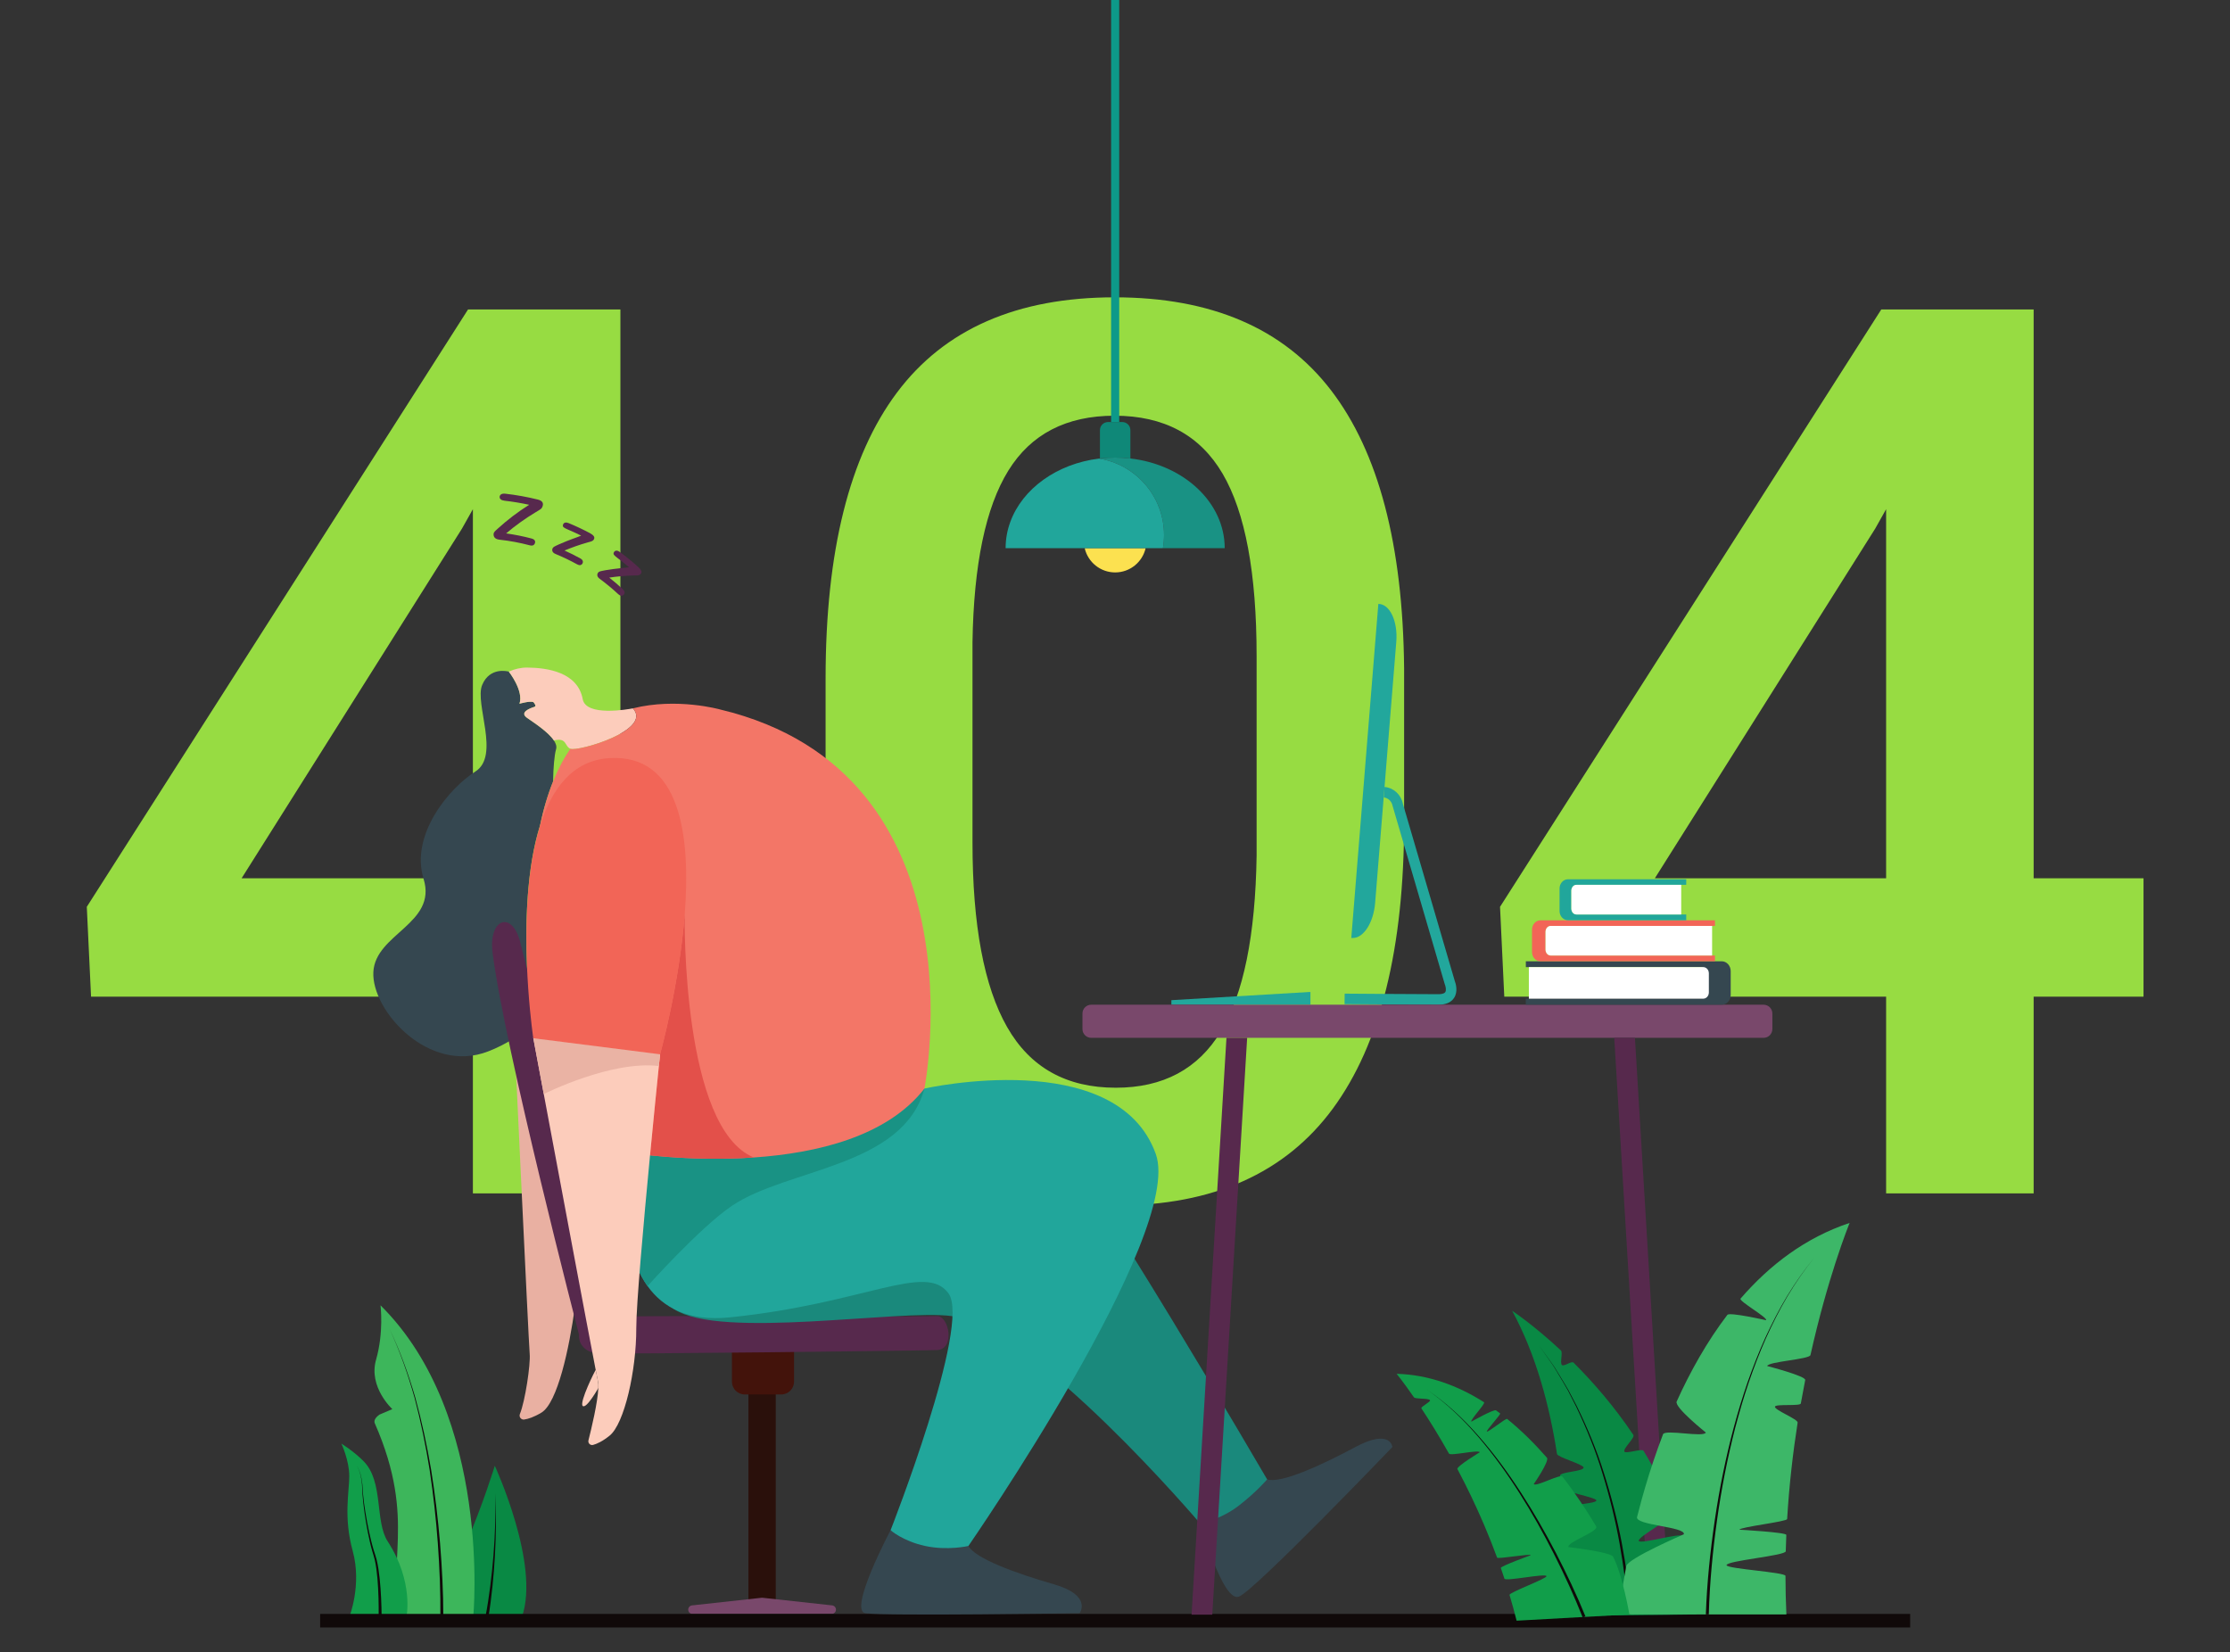 <?xml version="1.0" encoding="UTF-8" standalone="no"?>
<!DOCTYPE svg PUBLIC "-//W3C//DTD SVG 1.1//EN" "http://www.w3.org/Graphics/SVG/1.1/DTD/svg11.dtd">
<svg width="100%" height="100%" viewBox="0 0 4500 3334" version="1.1" xmlns="http://www.w3.org/2000/svg" xmlns:xlink="http://www.w3.org/1999/xlink" xml:space="preserve" xmlns:serif="http://www.serif.com/" style="fill-rule:evenodd;clip-rule:evenodd;stroke-linejoin:round;stroke-miterlimit:2;">
    <rect x="0" y="0" width="4500" height="3334" fill="#333333" stroke="none"/>
    <g transform="matrix(4.167,0,0,4.167,-1750,-583.333)">
        <g transform="matrix(1,0,0,1,0,103.68)">
            <path d="M536.964,461.631L648.971,461.631L648.971,282.893L643.679,292.3L536.964,461.631ZM720.407,461.631L773.618,461.631L773.618,518.957L720.407,518.957L720.407,614.207L648.971,614.207L648.971,518.957L464.059,518.957L462,475.448L646.619,186.173L720.407,186.173L720.407,461.631Z" style="fill:rgb(151,220,66);fill-rule:nonzero;"/>
        </g>
        <g transform="matrix(1,0,0,1,0,103.68)">
            <path d="M1028.5,354.035C1028.5,313.862 1023.01,284.413 1012.03,265.695C1001.06,246.981 983.615,237.62 959.706,237.62C936.381,237.62 919.234,246.49 908.26,264.225C897.282,281.964 891.503,309.645 890.915,347.273L890.915,444.287C890.915,484.268 896.501,514.061 907.672,533.656C918.844,553.256 936.381,563.054 960.294,563.054C983.225,563.054 1000.17,553.991 1011.15,535.861C1022.13,517.735 1027.91,489.367 1028.5,450.754L1028.5,354.035ZM1099.93,433.998C1099.93,495.541 1088.42,541.938 1065.39,573.196C1042.36,604.459 1007.33,620.086 960.294,620.086C914.039,620.086 879.202,604.85 855.785,574.373C832.363,543.899 820.36,498.774 819.772,438.995L819.772,364.913C819.772,303.375 831.284,257.22 854.315,226.449C877.342,195.682 912.472,180.294 959.706,180.294C1006.54,180.294 1041.48,195.287 1064.51,225.273C1087.54,255.258 1099.35,300.141 1099.93,359.915L1099.93,433.998Z" style="fill:rgb(151,220,66);fill-rule:nonzero;"/>
        </g>
        <g transform="matrix(1,0,0,1,0,103.68)">
            <path d="M1221.35,461.631L1333.35,461.631L1333.35,282.893L1328.06,292.3L1221.35,461.631ZM1404.79,461.631L1458,461.631L1458,518.957L1404.79,518.957L1404.79,614.207L1333.35,614.207L1333.35,518.957L1148.44,518.957L1146.38,475.448L1331,186.173L1404.79,186.173L1404.79,461.631Z" style="fill:rgb(151,220,66);fill-rule:nonzero;"/>
        </g>
        <g transform="matrix(1,0,0,1,0,103.68)">
            <path d="M688.195,394.884C685.476,390.762 678.72,386.411 675.198,383.934C671.362,381.258 676.587,379.282 678.791,378.61C679.235,378.481 679.407,377.966 679.135,377.593C679.135,377.593 678.562,376.463 678.204,376.305C676.658,375.632 671.534,377.092 671.534,377.092C673.681,370.809 666.367,361.548 666.367,361.548L666.353,361.548C665.938,361.434 657.221,359.101 653.485,367.96C649.664,377.021 662.316,402.313 650.15,409.942C637.983,417.571 618.417,440.243 625.102,461.942C631.771,483.656 601.713,488.422 600.769,507.029C599.81,525.637 627.592,556.654 656.405,545.446C665.336,541.969 672.178,537.331 677.374,532.55L677.388,532.55C677.36,532.278 677.331,532.006 677.288,531.734C676.587,525.565 675.671,515.975 675.184,504.753C674.282,483.613 674.926,456.618 681.554,435.763C681.768,434.761 681.983,433.773 682.212,432.8C682.455,431.698 682.727,430.61 682.999,429.551C683.243,428.578 683.5,427.633 683.772,426.688C683.958,426.001 684.144,425.329 684.359,424.67C684.574,423.897 684.817,423.139 685.061,422.38C685.275,421.708 685.49,421.035 685.719,420.391C686.048,419.417 686.377,418.458 686.735,417.528C687.079,416.598 687.437,415.667 687.794,414.765C687.952,407.666 688.41,402.098 689.269,399.063C689.641,397.761 689.168,396.33 688.195,394.884Z" style="fill:rgb(53,71,80);fill-rule:nonzero;"/>
        </g>
        <g transform="matrix(1,0,0,1,0,103.68)">
            <path d="M668.324,522.85C668.324,522.85 675.918,685.615 676.482,691.955C676.933,697.013 674.299,714.757 671.735,721.057C671.167,722.452 672.322,723.945 673.813,723.729C675.7,723.456 678.458,722.612 682.14,720.401C689.958,715.707 695.635,689.317 698.402,669.023C701.169,648.73 728.102,539.009 728.102,539.009L668.324,522.85Z" style="fill:rgb(233,176,162);fill-rule:nonzero;"/>
        </g>
        <g transform="matrix(1,0,0,1,0,103.68)">
            <rect x="782.4" y="706.227" width="13.24" height="107.721" style="fill:rgb(42,16,11);fill-rule:nonzero;"/>
        </g>
        <g transform="matrix(1,0,0,1,0,103.68)">
            <path d="M798.29,711.594L780.62,711.594C777.195,711.594 774.419,708.817 774.419,705.393L774.419,687.977L804.491,687.977L804.491,705.393C804.491,708.817 801.715,711.594 798.29,711.594Z" style="fill:rgb(67,19,11);fill-rule:nonzero;"/>
        </g>
        <g transform="matrix(1,0,0,1,0,103.68)">
            <path d="M700.37,682.688C700.37,682.688 664.254,543.529 658.495,497.609C656.4,480.91 668.275,476.854 672.092,493.315C677.293,515.742 719.555,667.482 719.083,673.913C718.611,680.343 700.37,682.688 700.37,682.688Z" style="fill:rgb(87,41,77);fill-rule:nonzero;"/>
        </g>
        <g transform="matrix(1,0,0,1,0,103.68)">
            <path d="M873.646,673.633C879.623,673.443 882.662,689.798 873.646,690.094C862.492,690.459 715.303,692.137 709.282,691.666C697.523,690.749 696.808,675.912 710.406,674.288C721.753,672.934 856.411,674.178 873.646,673.633Z" style="fill:rgb(87,41,77);fill-rule:nonzero;"/>
        </g>
        <g transform="matrix(1,0,0,1,0,103.68)">
            <path d="M822.726,817.862L755.314,817.862C754.173,817.862 753.247,816.938 753.247,815.795C753.247,814.74 754.041,813.855 755.089,813.74L788.795,810.046C788.945,810.029 789.096,810.029 789.246,810.046L822.951,813.74C824,813.855 824.793,814.74 824.793,815.795C824.793,816.938 823.868,817.862 822.726,817.862Z" style="fill:rgb(121,72,107);fill-rule:nonzero;"/>
        </g>
        <g transform="matrix(1,0,0,1,0,103.68)">
            <path d="M640.71,819.373C640.71,819.373 640.049,796.71 645.747,783.59C653.704,765.266 659.583,746.136 659.583,746.136C659.583,746.136 681.741,794.086 672.676,819.373L640.71,819.373Z" style="fill:rgb(9,137,68);fill-rule:nonzero;"/>
        </g>
        <g transform="matrix(1,0,0,1,0,103.68)">
            <path d="M655.063,819.238C656.004,814.355 656.743,809.395 657.38,804.438C658.015,799.478 658.541,794.5 658.928,789.511C659.324,784.522 659.619,779.523 659.756,774.519C659.937,769.514 659.903,764.505 659.822,759.495C660.023,764.5 660.175,769.513 660.114,774.525C660.096,779.539 659.92,784.552 659.642,789.56C659.373,794.568 658.965,799.57 658.447,804.563C657.924,809.558 657.306,814.529 656.469,819.508L655.063,819.238Z" style="fill:rgb(16,9,9);fill-rule:nonzero;"/>
        </g>
        <g transform="matrix(1,0,0,1,0,103.68)">
            <path d="M649.146,819.354C649.146,819.354 658.45,722.102 604.238,668.427C604.238,668.427 605.895,681.507 602.091,694.728C598.272,707.997 609.963,718.692 609.963,718.692L603.701,721.361C602.332,722.316 600.777,723.996 601.451,725.524C622.488,773.271 605.669,794.921 615.211,819.373L649.146,819.354Z" style="fill:rgb(61,182,91);fill-rule:nonzero;"/>
        </g>
        <g transform="matrix(1,0,0,1,0,103.68)">
            <path d="M633.222,819.341C633.342,807.467 632.839,795.548 631.993,783.68C631.12,771.808 629.814,759.967 628.04,748.191C626.162,736.434 623.787,724.755 620.741,713.238C617.52,701.773 613.593,690.499 608.532,679.698C613.7,690.447 617.745,701.693 621.086,713.143C624.251,724.644 626.748,736.317 628.746,748.079C630.642,759.856 632.07,771.708 633.063,783.597C634.03,795.491 634.654,807.403 634.653,819.365L633.222,819.341Z" style="fill:rgb(16,9,9);fill-rule:nonzero;"/>
        </g>
        <g transform="matrix(1,0,0,1,0,103.68)">
            <path d="M616.783,819.354C616.783,819.354 620.493,802.382 607.718,782.755C601.429,773.093 605.809,753.77 596.028,743.899C591.174,739 585.293,735.401 585.293,735.401C585.293,735.401 589.11,743.512 589.11,751.146C589.11,758.779 586.248,770.946 590.78,787.406C595.313,803.867 589.11,819.354 589.11,819.354L616.783,819.354Z" style="fill:rgb(17,158,74);fill-rule:nonzero;"/>
        </g>
        <g transform="matrix(1,0,0,1,0,103.68)">
            <path d="M603.343,819.347C603.403,813.173 603.27,806.964 602.755,800.808C602.484,797.733 602.131,794.656 601.454,791.668C601.11,790.195 600.602,788.729 600.173,787.216C599.745,785.715 599.368,784.203 599.022,782.686C597.647,776.616 596.634,770.478 595.916,764.306C595.742,762.762 595.591,761.215 595.486,759.664C595.356,758.113 595.39,756.553 595.262,755.016C594.996,751.948 594.339,748.837 592.787,746.136C594.392,748.808 595.113,751.92 595.44,754.999C595.599,756.552 595.595,758.103 595.754,759.644C595.888,761.187 596.068,762.726 596.271,764.262C597.105,770.403 598.234,776.511 599.718,782.519C600.09,784.021 600.494,785.514 600.945,786.988C601.39,788.452 601.93,789.913 602.323,791.455C603.076,794.509 603.49,797.608 603.824,800.706C604.462,806.91 604.715,813.124 604.775,819.359L603.343,819.347Z" style="fill:rgb(16,9,9);fill-rule:nonzero;"/>
        </g>
        <g transform="matrix(1,0,0,1,0,103.68)">
            <rect x="575" y="817.862" width="770" height="6.57" style="fill:rgb(16,9,9);fill-rule:nonzero;"/>
        </g>
        <g transform="matrix(1,0,0,1,0,103.68)">
            <path d="M945.247,301.771C946.797,308.494 952.807,313.512 960,313.512C967.193,313.512 973.203,308.494 974.753,301.771L945.247,301.771Z" style="fill:rgb(252,225,80);fill-rule:nonzero;"/>
        </g>
        <g transform="matrix(1,0,0,1,0,103.68)">
            <rect x="958.037" y="0" width="3.926" height="240.689" style="fill:rgb(13,153,137);fill-rule:nonzero;"/>
        </g>
        <g transform="matrix(1,0,0,1,0,103.68)">
            <path d="M967.37,258.332L967.37,244.6C967.37,242.44 965.619,240.689 963.459,240.689L956.542,240.689C954.381,240.689 952.63,242.44 952.63,244.6L952.63,258.332C955.04,258.055 957.498,257.901 960,257.901C962.502,257.901 964.96,258.055 967.37,258.332Z" style="fill:rgb(15,136,120);fill-rule:nonzero;"/>
        </g>
        <g transform="matrix(1,0,0,1,0,103.68)">
            <path d="M983.13,301.771C983.49,299.7 983.67,297.57 983.67,295.4C983.67,276.74 970.04,261.26 952.19,258.38C952.34,258.36 952.48,258.35 952.63,258.33C955.04,258.05 957.5,257.9 960,257.9C962.5,257.9 964.96,258.05 967.37,258.33C993.18,261.3 1013.05,279.61 1013.05,301.771L983.13,301.771Z" style="fill:rgb(25,146,132);fill-rule:nonzero;"/>
        </g>
        <g transform="matrix(1,0,0,1,0,103.68)">
            <path d="M983.67,295.4C983.67,297.57 983.49,299.7 983.13,301.771L906.95,301.771C906.95,297.36 907.74,293.09 909.21,289.08C915.06,273.041 931.72,260.88 952.19,258.38C970.04,261.26 983.67,276.74 983.67,295.4Z" style="fill:rgb(33,166,155);fill-rule:nonzero;"/>
        </g>
        <g transform="matrix(1,0,0,1,0,103.68)">
            <path d="M1075.1,490.546L1074.35,490.546L1087.45,328.759C1093,328.759 1096.95,337.102 1096.14,347.133L1085.9,473.532C1085.13,483.033 1080.36,490.546 1075.1,490.546Z" style="fill:rgb(34,167,156);fill-rule:nonzero;"/>
        </g>
        <g transform="matrix(1,0,0,1,0,103.68)">
            <path d="M1116.56,522.85C1107.75,522.85 1071.43,522.58 1071.09,522.577L1071.14,517.488C1071.47,517.491 1107.77,517.761 1116.56,517.761C1117.54,517.761 1119.28,517.632 1119.86,516.766C1120.49,515.811 1119.98,513.843 1119.73,513.235L1119.63,512.963L1094.34,426.524C1093.93,424.359 1092.19,422.701 1090.12,422.49L1090.42,417.408L1090.66,417.429C1094.89,417.858 1098.44,421.146 1099.31,425.445L1124.48,511.415C1124.84,512.349 1126.22,516.388 1124.1,519.58C1122.66,521.75 1120.12,522.85 1116.56,522.85Z" style="fill:rgb(34,167,156);fill-rule:nonzero;"/>
        </g>
        <g transform="matrix(1,0,0,1,0,103.68)">
            <path d="M987.226,522.85L987.226,520.651L1054.57,516.656L1054.57,522.85L987.226,522.85Z" style="fill:rgb(34,167,156);fill-rule:nonzero;"/>
        </g>
        <g transform="matrix(1,0,0,1,0,103.68)">
            <path d="M1001.28,773.567C1001.28,773.567 1012.09,812.673 1019.98,809.482C1027.86,806.292 1094.27,737.034 1094.27,737.034C1094.27,737.034 1093.38,727.913 1076.31,737.062C1059.24,746.209 1040.15,754.825 1033.6,752.719C1027.04,750.611 1001.28,773.567 1001.28,773.567Z" style="fill:rgb(53,71,80);fill-rule:nonzero;"/>
        </g>
        <g transform="matrix(1,0,0,1,0,103.68)">
            <path d="M851.249,777.313C851.249,777.313 830.638,816.192 839.041,817.513C848.147,818.944 942.813,817.513 942.813,817.513C942.813,817.513 949.057,808.921 930.449,803.554C911.842,798.187 892.161,791.029 888.94,784.946C885.72,778.863 851.249,777.313 851.249,777.313Z" style="fill:rgb(53,71,80);fill-rule:nonzero;"/>
        </g>
        <g transform="matrix(1,0,0,1,0,103.68)">
            <path d="M725.052,594.578C725.052,594.578 904.208,558.22 925.201,580.523C946.194,602.828 1033.6,752.719 1033.6,752.719C1033.6,752.719 1028.46,758.787 1019.98,765.347C1010.6,772.601 1001.06,773.973 1001.06,773.973C1001.06,773.973 920.417,679.066 880.719,673.629C855.909,670.23 768.708,685.114 746.357,670.254C727.037,657.408 725.052,594.578 725.052,594.578Z" style="fill:rgb(26,137,124);fill-rule:nonzero;"/>
        </g>
        <g transform="matrix(1,0,0,1,0,103.68)">
            <path d="M888.94,784.95C888.94,784.95 878.921,787.326 867.942,784.95C856.979,782.56 851.253,777.307 851.253,777.307C851.253,777.307 890.3,677.957 879.322,662.686C868.358,647.427 838.843,667.58 773.474,674.25C753.292,676.312 740.954,669.498 733.554,659.106C733.54,659.093 733.54,659.093 733.525,659.078C716.965,635.805 725.052,594.582 725.052,594.582L867.642,563.45C867.642,563.45 960.808,542.438 979.688,595.169C993.528,633.815 888.94,784.95 888.94,784.95Z" style="fill:rgb(33,166,155);fill-rule:nonzero;"/>
        </g>
        <g transform="matrix(1,0,0,1,0,103.68)">
            <path d="M696.21,398.92C693.248,397.689 694.622,393.324 688.195,394.884C685.476,390.762 678.72,386.411 675.198,383.934C671.362,381.258 676.587,379.282 678.791,378.61C679.235,378.481 679.407,377.966 679.135,377.593C679.135,377.593 678.562,376.463 678.204,376.305C676.658,375.632 671.534,377.092 671.534,377.092C673.681,370.809 666.367,361.548 666.367,361.548L666.353,361.548C669.158,360.26 672.264,359.573 675.241,359.587C684.96,359.645 699.746,361.806 702.15,374.874C703.739,383.476 724.193,379.769 726.283,379.368C726.326,379.368 726.354,379.354 726.383,379.354C726.426,379.34 726.455,379.34 726.455,379.34C736.188,389.975 699.76,400.395 696.21,398.92Z" style="fill:rgb(252,204,187);fill-rule:nonzero;"/>
        </g>
        <g transform="matrix(1,0,0,1,0,103.68)">
            <path d="M867.642,563.45C857.308,601.624 801.156,602.097 774.419,620.231C758.875,630.78 733.554,659.106 733.554,659.106C733.54,659.093 733.54,659.093 733.525,659.078C716.965,635.805 725.052,594.582 725.052,594.582L867.642,563.45Z" style="fill:rgb(25,146,132);fill-rule:nonzero;"/>
        </g>
        <g transform="matrix(1,0,0,1,0,103.68)">
            <path d="M867.642,563.45C849.564,586.753 815.398,594.754 785.04,596.829L785.025,596.829C752.906,599.033 725.052,594.582 725.052,594.582C708.778,575.359 697.456,555.049 690.027,534.924C688.524,530.859 687.179,526.808 685.991,522.772C673.509,480.576 677.446,440.47 687.794,414.763C690.271,408.594 693.119,403.27 696.21,398.918C699.76,400.392 736.188,389.972 726.455,379.337C747.796,373.984 768.708,379.881 768.708,379.881C897.528,410.655 867.642,563.45 867.642,563.45Z" style="fill:rgb(243,118,103);fill-rule:nonzero;"/>
        </g>
        <g transform="matrix(1,0,0,1,0,103.68)">
            <path d="M785.025,596.829C764.457,598.246 745.635,596.93 734.756,595.784C736.531,577.349 738.177,560.917 739.036,552.544C739.423,548.808 739.637,546.675 739.637,546.675C739.637,546.675 748.841,513.525 751.532,479.087C751.489,481.521 750.229,582.673 785.025,596.829Z" style="fill:rgb(227,80,74);fill-rule:nonzero;"/>
        </g>
        <g transform="matrix(1,0,0,1,0,103.68)">
            <path d="M709.722,708.459C709.722,708.459 703.94,718.751 702.15,717.147C700.361,715.53 708.377,699.399 708.449,699.785L708.463,699.8C709.035,702.791 709.422,704.695 709.551,705.268C709.737,706.055 709.78,707.157 709.722,708.459Z" style="fill:rgb(252,204,187);fill-rule:nonzero;"/>
        </g>
        <g transform="matrix(1,0,0,1,0,103.68)">
            <path d="M692.254,540.668L678.198,538.894C678.198,538.894 680.245,549.844 683.294,566.118C690.809,606.324 704.435,679.079 708.457,699.805C709.029,702.796 709.416,704.7 709.545,705.272C709.731,706.06 709.774,707.162 709.716,708.465C709.444,715.406 706.31,728.403 704.936,733.813C704.592,735.173 705.837,736.39 707.211,736.018C709.044,735.517 711.735,734.314 715.213,731.509C722.298,725.783 728.152,700.02 728.095,679.537C728.066,668.215 731.602,628.782 734.75,595.789C736.525,577.354 738.171,560.922 739.03,552.549C739.417,548.813 739.631,546.68 739.631,546.68L692.254,540.668Z" style="fill:rgb(252,204,187);fill-rule:nonzero;"/>
        </g>
        <g transform="matrix(1,0,0,1,0,103.68)">
            <path d="M739.631,546.68C739.631,546.68 739.417,548.813 739.03,552.549C716.129,549.786 684.21,565.659 683.294,566.118C680.245,549.844 678.198,538.894 678.198,538.894L739.631,546.68Z" style="fill:rgb(234,179,164);fill-rule:nonzero;"/>
        </g>
        <g transform="matrix(1,0,0,1,0,103.68)">
            <path d="M714.934,403.448C697.471,404.565 687.294,417.962 681.569,435.954C671.249,468.417 675.429,515.78 677.404,532.741C677.876,536.763 678.22,539.082 678.22,539.082L692.275,540.857L739.653,546.868C739.653,546.868 748.856,513.719 751.547,479.281L751.547,479.238C754.539,441.021 749.5,401.244 714.934,403.448Z" style="fill:rgb(242,101,87);fill-rule:nonzero;"/>
        </g>
        <g transform="matrix(1,0,0,1,0,103.68)">
            <path d="M1274.01,538.894L948.419,538.894C946.068,538.894 944.162,536.988 944.162,534.636L944.162,527.107C944.162,524.756 946.068,522.85 948.419,522.85L1274.01,522.85C1276.36,522.85 1278.26,524.756 1278.26,527.107L1278.26,534.636C1278.26,536.988 1276.36,538.894 1274.01,538.894Z" style="fill:rgb(121,72,107);fill-rule:nonzero;"/>
        </g>
        <g transform="matrix(1,0,0,1,0,103.68)">
            <path d="M1228.6,818.229L1218.58,818.229L1201.69,538.894L1211.71,538.894L1228.6,818.229Z" style="fill:rgb(87,41,77);fill-rule:nonzero;"/>
        </g>
        <g transform="matrix(1,0,0,1,0,103.68)">
            <path d="M997.007,818.229L1007.03,818.229L1023.92,538.894L1013.9,538.894L997.007,818.229Z" style="fill:rgb(87,41,77);fill-rule:nonzero;"/>
        </g>
        <g transform="matrix(1,0,0,1,0,103.68)">
            <path d="M1177.06,818.895C1177.06,818.895 1177.75,811.457 1177.91,799.417C1177.93,797.609 1199.96,795.698 1199.96,793.692C1199.96,792.229 1177.93,790.717 1177.9,789.157C1177.81,782.446 1177.53,774.877 1176.93,766.745C1176.81,765.082 1193.19,764.625 1193.04,762.919C1192.9,761.351 1176.23,758.536 1176.07,756.934C1175.87,754.975 1175.65,752.992 1175.41,750.989C1175.17,749.006 1187.12,748.954 1186.84,746.936C1186.63,745.423 1174.21,741.949 1173.97,740.42C1170.42,717.336 1163.91,692.535 1152.25,671.074C1152.25,671.074 1162.4,677.73 1175.87,690.282C1176.89,691.233 1175.29,696.297 1176.34,697.315C1177.33,698.272 1180.98,695.181 1182,696.196C1191.3,705.475 1201.57,717.199 1210.93,731.161C1211.89,732.585 1205.7,737.831 1206.64,739.302C1207.33,740.396 1215.15,737.707 1215.84,738.828C1221.42,747.991 1226.52,758.004 1230.69,768.815C1231.42,770.706 1212.89,780.541 1213.56,782.48C1214.2,784.351 1234.05,778.323 1234.64,780.238C1236.22,785.4 1237.58,790.725 1238.67,796.205C1238.93,797.475 1219.3,802.425 1219.52,803.712C1219.72,804.854 1239.77,802.331 1239.95,803.487C1240.67,808.252 1241.18,813.128 1241.47,818.112L1177.06,818.895Z" style="fill:rgb(9,137,68);fill-rule:nonzero;"/>
        </g>
        <g transform="matrix(1,0,0,1,0,103.68)">
            <path d="M1208.31,818.134C1207.78,806.587 1206.29,795.026 1204.25,783.609C1202.18,772.188 1199.41,760.892 1195.98,749.8C1192.64,738.671 1188.22,727.893 1183.22,717.414L1179.27,709.65C1177.89,707.095 1176.32,704.644 1174.85,702.135L1172.62,698.391C1171.84,697.17 1170.97,696.004 1170.14,694.808L1165.13,687.67L1170.21,694.757C1171.05,695.945 1171.93,697.104 1172.73,698.318L1175.01,702.041C1176.5,704.537 1178.09,706.976 1179.5,709.521L1183.55,717.255C1188.66,727.698 1193.2,738.46 1196.66,749.583C1200.22,760.67 1203.11,771.972 1205.31,783.413C1207.47,794.864 1209.08,806.407 1209.74,818.091L1208.31,818.134Z" style="fill:rgb(16,9,9);fill-rule:nonzero;"/>
        </g>
        <g transform="matrix(1,0,0,1,0,103.68)">
            <path d="M1203.94,818.112C1203.94,818.112 1204.83,809.004 1207.51,794.722C1208.21,791.011 1235.41,779.288 1235.41,779.288C1236.23,775.587 1211.71,775.003 1212.74,770.938C1213.43,768.201 1214.17,765.393 1214.96,762.524C1215.5,760.575 1216.06,758.598 1216.65,756.597C1219.08,748.325 1221.95,739.651 1225.32,730.864C1226.28,728.355 1245,732.55 1246.05,730.029C1246.05,730.029 1230.67,717.775 1231.92,715.009C1238.52,700.422 1246.6,686 1256.47,673.048C1257.56,671.616 1275.21,675.639 1275.21,675.639C1276.21,674.409 1261.83,666.365 1262.86,665.167C1276.97,648.857 1294.34,635.622 1315.68,628.524C1315.68,628.524 1312.83,635.44 1308.86,647.712C1305.3,658.716 1300.84,674.025 1296.71,692.517C1296.25,694.598 1276.2,695.664 1275.75,697.824C1275.75,697.824 1294.55,702.671 1294.17,704.609C1293.44,708.293 1292.73,712.079 1292.04,715.96C1291.8,717.367 1279.75,716.073 1279.51,717.505C1279.23,719.162 1290.77,723.55 1290.5,725.239C1288.23,739.749 1286.41,755.419 1285.42,771.907C1285.34,773.213 1262.4,775.769 1262.33,777.085C1262.33,777.085 1285.08,778.35 1285.02,779.611C1284.91,782.228 1284.82,784.862 1284.75,787.516C1284.7,789.694 1256.09,792.059 1256.07,794.261C1256.05,796.041 1284.61,797.655 1284.61,799.449C1284.62,805.595 1284.76,811.821 1285.05,818.112L1203.94,818.112Z" style="fill:rgb(61,183,104);fill-rule:nonzero;"/>
        </g>
        <g transform="matrix(1,0,0,1,0,103.68)">
            <path d="M1246.05,818.101C1246.58,802.771 1248.17,787.547 1250.39,772.407C1252.62,757.274 1255.66,742.257 1259.6,727.476C1261.61,720.097 1263.81,712.768 1266.32,705.544C1268.87,698.336 1271.65,691.204 1274.8,684.238C1278.01,677.297 1281.49,670.48 1285.43,663.927C1289.42,657.405 1293.8,651.129 1298.65,645.223C1293.85,651.167 1289.51,657.473 1285.58,664.019C1281.7,670.596 1278.27,677.43 1275.13,684.385C1272.03,691.364 1269.32,698.505 1266.83,705.719C1264.37,712.948 1262.24,720.279 1260.29,727.658C1256.48,742.439 1253.56,757.447 1251.45,772.562C1249.35,787.669 1247.89,802.904 1247.48,818.124L1246.05,818.101Z" style="fill:rgb(16,9,9);fill-rule:nonzero;"/>
        </g>
        <g transform="matrix(1,0,0,1,0,103.68)">
            <path d="M1209.02,818.112C1209.02,818.112 1205.77,799.117 1201.15,790.186C1199.95,787.864 1179.58,785.518 1179.58,785.518C1178.3,783.228 1194.43,777.953 1192.94,775.463C1191.94,773.787 1190.89,772.072 1189.79,770.329C1189.05,769.145 1188.28,767.946 1187.49,766.737C1184.23,761.74 1180.6,756.562 1176.62,751.408C1175.48,749.938 1163.9,756.45 1162.71,754.988C1162.71,754.988 1170.46,743.8 1169.08,742.216C1163.26,735.544 1156.84,729.13 1149.84,723.445C1149.21,722.931 1140.63,730.042 1139.99,729.54C1139.5,729.153 1146.93,721.15 1146.43,720.771C1145.77,720.273 1145.11,719.781 1144.44,719.297C1143.43,718.565 1132.53,724.749 1132.53,724.749C1131.63,724.134 1139.56,715.935 1138.63,715.348C1126.03,707.349 1111.88,702.037 1096.32,701.586C1096.32,701.586 1099.59,705.604 1104.67,712.946C1105.36,713.956 1111.72,713.264 1112.48,714.396C1112.95,715.097 1107.81,717.584 1108.3,718.33C1112.22,724.256 1116.82,731.624 1121.65,740.223C1122.37,741.51 1135.87,738.221 1136.6,739.562C1136.6,739.562 1125.1,746.522 1125.75,747.73C1126.96,750.026 1128.19,752.395 1129.42,754.831C1129.86,755.715 1131.77,759.607 1132.29,760.674C1136.69,769.839 1141.02,779.862 1144.96,790.594C1145.27,791.444 1160.99,788.564 1161.29,789.423C1161.29,789.423 1146.47,794.797 1146.76,795.622C1147.35,797.334 1147.94,799.063 1148.51,800.807C1148.98,802.24 1168.42,798.104 1168.87,799.56C1169.24,800.735 1150.63,807.499 1150.98,808.688C1152.2,812.765 1153.35,816.919 1154.41,821.146L1209.02,818.112Z" style="fill:rgb(17,158,74);fill-rule:nonzero;"/>
        </g>
        <g transform="matrix(1,0,0,1,0,103.68)">
            <path d="M1186.41,819.59C1182.28,809.126 1177.55,798.858 1172.47,788.794C1167.35,778.745 1161.86,768.874 1155.8,759.36C1149.76,749.841 1143.18,740.637 1135.82,732.084C1128.47,723.533 1120.27,715.642 1110.94,709.261C1120.34,715.542 1128.64,723.359 1136.08,731.85C1143.55,740.34 1150.24,749.496 1156.4,758.974C1162.58,768.446 1168.19,778.282 1173.43,788.304C1178.63,798.351 1183.47,808.566 1187.75,819.074L1186.41,819.59Z" style="fill:rgb(16,9,9);fill-rule:nonzero;"/>
        </g>
        <g transform="matrix(1,0,0,1,0,103.68)">
            <path d="M1253.76,501.823L1158.88,501.823L1158.88,504.636L1243.6,504.636C1245.11,504.636 1246.33,505.986 1246.33,507.651L1246.33,516.911C1246.33,518.576 1245.11,519.926 1243.6,519.926L1158.88,519.926L1158.88,522.85L1253.76,522.85C1256.15,522.85 1258.09,520.705 1258.09,518.058L1258.09,506.616C1258.09,503.969 1256.15,501.823 1253.76,501.823Z" style="fill:rgb(53,71,80);fill-rule:nonzero;"/>
        </g>
        <g transform="matrix(1,0,0,1,0,103.68)">
            <path d="M1247.51,516.911L1247.51,507.651C1247.51,505.986 1246.29,504.636 1244.79,504.636L1160.34,504.636L1160.34,519.926L1244.79,519.926C1246.29,519.926 1247.51,518.576 1247.51,516.911Z" style="fill:white;fill-rule:nonzero;"/>
        </g>
        <g transform="matrix(1,0,0,1,0,103.68)">
            <path d="M1165.94,481.993L1250.46,481.993L1250.46,484.684L1170.97,484.684C1169.56,484.684 1168.41,485.95 1168.41,487.512L1168.41,496.2C1168.41,497.762 1169.56,499.028 1170.97,499.028L1250.46,499.028L1250.46,501.823L1165.94,501.823C1163.69,501.823 1161.87,499.81 1161.87,497.327L1161.87,486.489C1161.87,484.006 1163.69,481.993 1165.94,481.993Z" style="fill:rgb(242,101,87);fill-rule:nonzero;"/>
        </g>
        <g transform="matrix(1,0,0,1,0,103.68)">
            <path d="M1168.41,496.2L1168.41,487.512C1168.41,485.95 1169.54,484.684 1170.93,484.684L1249.08,484.684L1249.08,499.028L1170.93,499.028C1169.54,499.028 1168.41,497.762 1168.41,496.2Z" style="fill:white;fill-rule:nonzero;"/>
        </g>
        <g transform="matrix(1,0,0,1,0,103.68)">
            <path d="M1180.91,476.318L1180.91,467.631C1180.91,466.068 1182.06,464.802 1183.47,464.802L1236.55,464.802L1236.55,462.111L1179.27,462.111C1177.02,462.111 1175.2,464.125 1175.2,466.608L1175.2,477.445C1175.2,479.928 1177.02,481.941 1179.27,481.941L1236.55,481.941L1236.55,479.146L1183.47,479.146C1182.06,479.146 1180.91,477.88 1180.91,476.318Z" style="fill:rgb(33,166,155);fill-rule:nonzero;"/>
        </g>
        <g transform="matrix(1,0,0,1,0,103.68)">
            <path d="M1183.32,464.802C1181.99,464.802 1180.91,466.068 1180.91,467.631L1180.91,476.318C1180.91,477.88 1181.99,479.146 1183.32,479.146L1234.12,479.146L1234.12,464.802L1183.32,464.802Z" style="fill:white;fill-rule:nonzero;"/>
        </g>
        <g transform="matrix(1,0,0,1,0,103.68)">
            <path d="M680.417,278.224C675.269,276.947 670.022,275.999 664.708,275.394C663.842,275.295 663.17,275.389 662.7,275.666C662.229,275.943 661.972,276.343 661.925,276.861C661.879,277.359 662.059,277.78 662.459,278.126C662.86,278.473 663.48,278.689 664.323,278.785C668.331,279.241 672.299,279.898 676.214,280.75C670.68,284.25 665.601,288.13 661.018,292.304C660.799,292.498 660.545,292.728 660.256,292.994C659.968,293.259 659.743,293.481 659.581,293.656C659.418,293.833 659.285,294.023 659.181,294.23C659.077,294.437 659.016,294.667 658.996,294.921C658.937,295.665 659.151,296.277 659.628,296.764C660.106,297.251 660.847,297.542 661.858,297.654C666.82,298.203 671.711,299.118 676.495,300.382C677.188,300.565 677.745,300.557 678.172,300.348C678.599,300.14 678.89,299.778 679.039,299.258C679.183,298.758 679.122,298.318 678.85,297.939C678.579,297.561 678.084,297.272 677.367,297.082C673.335,296.017 669.23,295.191 665.071,294.615C669.431,290.902 674.213,287.46 679.382,284.355C680.582,283.648 681.413,283.138 681.847,282.801C682.282,282.464 682.599,281.943 682.794,281.234C683.206,279.753 682.421,278.725 680.417,278.224Z" style="fill:rgb(87,41,77);fill-rule:nonzero;"/>
        </g>
        <g transform="matrix(1,0,0,1,0,103.68)">
            <path d="M705.568,294.441C702.235,292.672 698.818,291.065 695.331,289.626C694.663,289.351 694.092,289.277 693.625,289.399C693.157,289.521 692.837,289.809 692.664,290.255C692.426,290.864 692.517,291.331 692.929,291.659C693.342,291.988 694.004,292.337 694.911,292.718C697.105,293.641 699.27,294.632 701.401,295.69C700.979,295.88 700.441,296.093 699.791,296.333C699.14,296.574 698.334,296.864 697.379,297.215C696.425,297.565 695.403,297.951 694.32,298.378C693.237,298.805 692.043,299.301 690.751,299.875C689.528,300.422 688.73,300.827 688.33,301.06C687.93,301.292 687.667,301.578 687.54,301.911C687.324,302.473 687.343,302.988 687.59,303.457C687.837,303.926 688.334,304.309 689.081,304.616C692.626,306.076 696.086,307.737 699.443,309.593C700.042,309.923 700.558,310.047 700.999,309.958C701.44,309.87 701.779,309.625 702.015,309.219C702.26,308.795 702.311,308.361 702.16,307.916C702.01,307.471 701.629,307.076 701.021,306.739C698.515,305.354 695.953,304.074 693.343,302.901C696.951,301.396 700.718,300.074 704.626,298.958C705.058,298.844 705.424,298.747 705.725,298.663C706.024,298.578 706.269,298.501 706.457,298.431C706.644,298.361 706.842,298.248 707.053,298.091C707.263,297.935 707.424,297.759 707.535,297.563C707.867,296.978 707.857,296.434 707.496,295.935C707.136,295.436 706.494,294.933 705.568,294.441Z" style="fill:rgb(87,41,77);fill-rule:nonzero;"/>
        </g>
        <g transform="matrix(1,0,0,1,0,103.68)">
            <path d="M730.499,312.757C730.266,312.181 729.758,311.53 728.971,310.82C726.135,308.266 723.185,305.86 720.133,303.609C719.548,303.178 719.01,302.967 718.526,302.971C718.041,302.976 717.661,303.176 717.384,303.567C717.007,304.101 716.982,304.576 717.305,304.997C717.628,305.417 718.188,305.917 718.981,306.51C720.897,307.944 722.771,309.441 724.6,311C724.143,311.08 723.567,311.153 722.874,311.226C722.181,311.299 721.325,311.382 720.309,311.487C719.294,311.592 718.205,311.716 717.046,311.865C715.888,312.014 714.605,312.202 713.208,312.443C711.886,312.677 711.011,312.875 710.565,313.002C710.12,313.132 709.796,313.345 709.592,313.637C709.246,314.13 709.141,314.635 709.269,315.151C709.397,315.667 709.788,316.16 710.442,316.641C713.545,318.927 716.525,321.397 719.366,324.046C719.873,324.518 720.348,324.768 720.801,324.792C721.253,324.817 721.643,324.664 721.971,324.327C722.312,323.976 722.464,323.565 722.423,323.093C722.382,322.622 722.104,322.141 721.589,321.661C719.469,319.684 717.273,317.803 715.009,316.021C718.889,315.445 722.883,315.093 726.972,314.983C727.42,314.981 727.802,314.978 728.116,314.971C728.43,314.963 728.687,314.95 728.887,314.929C729.087,314.907 729.309,314.846 729.552,314.747C729.795,314.647 729.994,314.516 730.149,314.354C730.614,313.866 730.733,313.334 730.499,312.757Z" style="fill:rgb(87,41,77);fill-rule:nonzero;"/>
        </g>
    </g>
</svg>
